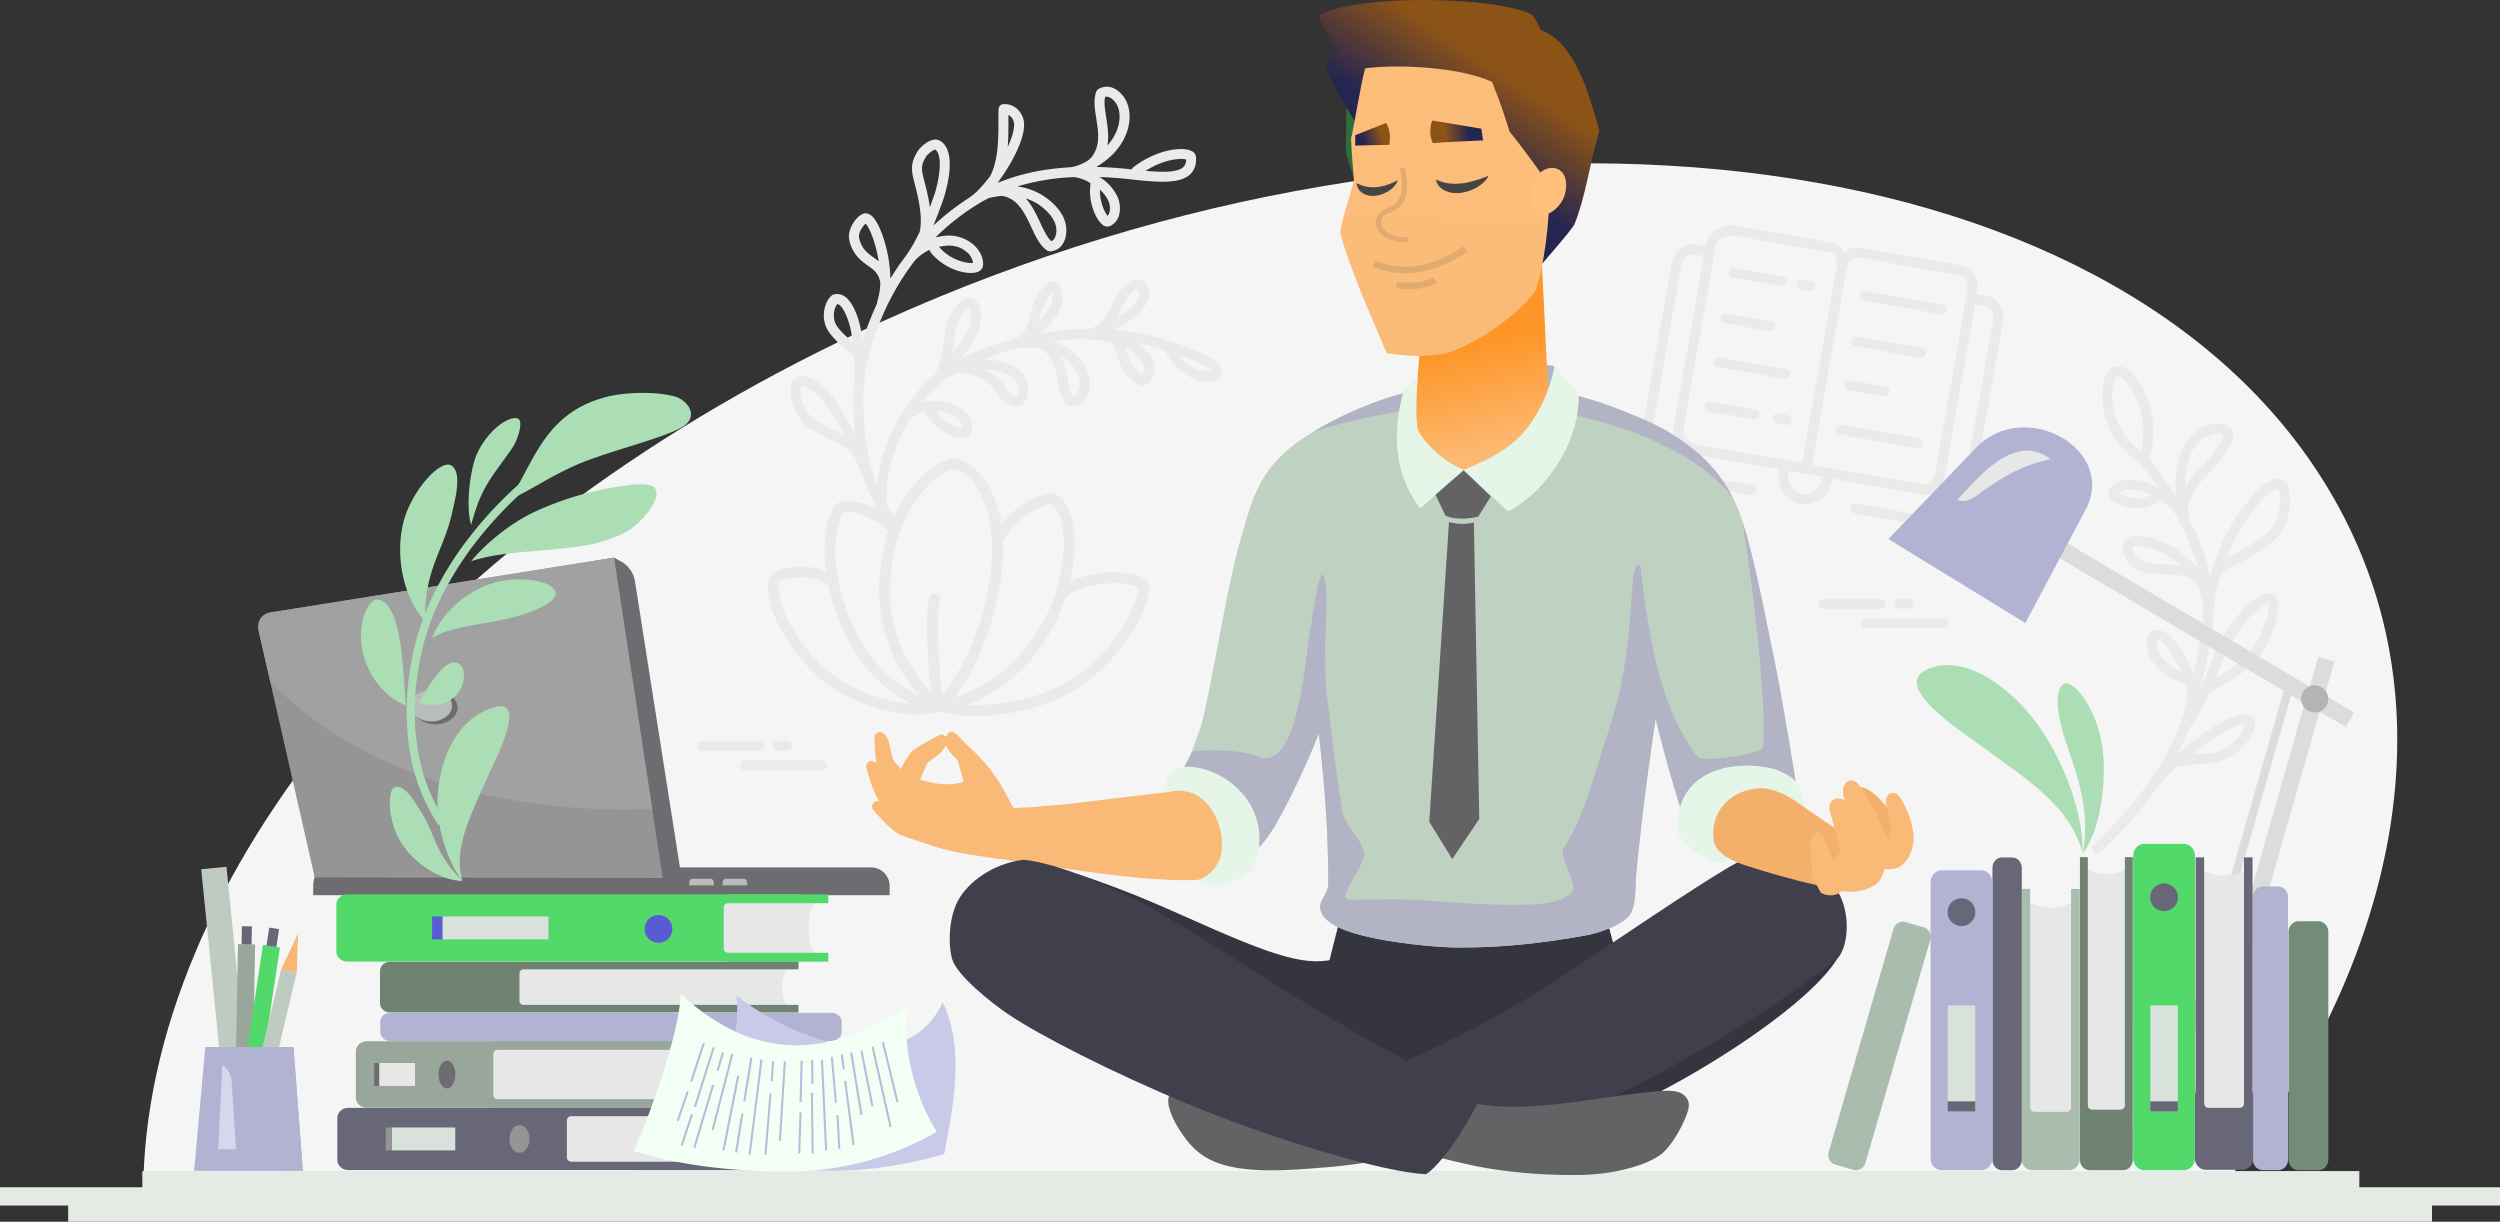 <svg xmlns="http://www.w3.org/2000/svg" xmlns:xlink="http://www.w3.org/1999/xlink" viewBox="0 0 1393.88 681.177"><rect x="0" y="0" width="1393.88" height="681.177" fill="#333333" stroke="none"/><defs><linearGradient id="b" x1="821.429" x2="839.943" y1="171.951" y2="249.275" gradientUnits="userSpaceOnUse"><stop class="stopColorf3994f svgShape" offset="0" stop-color="#fe9526"/><stop class="stopColorf3994f svgShape" offset=".24" stop-color="#fe9526"/><stop class="stopColorfcc772 svgShape" offset="1" stop-color="#fcb972"/></linearGradient><linearGradient id="a" x1="786.266" x2="840.603" y1="97.465" y2="15.3" gradientUnits="userSpaceOnUse"><stop class="stopColor512425 svgShape" offset="0" stop-color="#242551"/><stop class="stopColor512425 svgShape" offset=".22" stop-color="#242551"/><stop class="stopColor8c4d17 svgShape" offset=".77" stop-color="#8c5317"/><stop class="stopColor8c4d17 svgShape" offset="1" stop-color="#8c5317"/></linearGradient><linearGradient id="c" x1="799.149" x2="806.388" y1="250.132" y2="103.039" gradientUnits="userSpaceOnUse"><stop class="stopColorf8b576 svgShape" offset="0" stop-color="#f8b976"/><stop class="stopColorfcc97a svgShape" offset="1" stop-color="#fcbd7a"/></linearGradient><linearGradient id="d" x1="824.203" x2="800.065" y1="71.866" y2="73.691" xlink:href="#a"/><linearGradient id="e" x1="756.049" x2="774.776" y1="80.681" y2="74.293" xlink:href="#a"/></defs><g fill="#167ffc" class="color000000 svgShape" data-name="7"><path fill="#f5f5f5" fill-rule="evenodd" d="M1297.855 272.044c70.607 117.185 41.473 262.883-61.095 392.974H79.827c.526-174.848 157.885-370.621 411.61-485.58C817.09 31.89 1178.136 73.352 1297.855 272.045Z" class="colorf5f5f5 svgShape"/><path fill="#e9eae9" fill-rule="evenodd" d="M1169.293 475.754a2.784 2.784 0 0 1-1.905-4.813 248.666 248.666 0 0 0 21.228-22.49c14.488-17.498 24.208-34.752 28.886-51.284 1.412-4.996 2.586-9.793 1.83-14.67a5.142 5.142 0 0 0-2.545-1.651c-14.409-5.25-22.408-16.549-19.02-26.867a2.782 2.782 0 0 1 .952-1.339 6.71 6.71 0 0 1 5.809-1.21c7.098 1.703 13.576 13.836 16.031 18.975q.377.785.776 1.579c.562 1.135 1.16 2.337 1.713 3.645 3.014-12.973 5.393-25.987 5.45-33.962.054-7.9-1.778-13.643-5.421-18.52-4.897-2.511-10.646-2.74-16.221-2.961-7.522-.299-15.302-.609-20.459-6.75a2.868 2.868 0 0 1-.324-.483c-1.587-2.984-4.89-9.19.086-12.723 4.795-3.403 15.519.386 16.728.83a50.821 50.821 0 0 1 22.515 15.79 125.366 125.366 0 0 0-13.824-32.214 53.8 53.8 0 0 0-7.292-5.803 2.956 2.956 0 0 1-.282.294c-6.019 5.44-14.965 4.885-21.335 2.548-2.945-1.08-6.53-2.929-6.887-5.609a6.247 6.247 0 0 1 1.84-5.351c2.924-2.921 8.648-3.63 13.018-3.045a38.227 38.227 0 0 1 12.63 4.111q-4.33-6.18-9.451-12.623c-9.896-7.59-19.283-16.838-21.39-32.732-1.163-8.76.21-19.31 5.976-21.773 3.762-1.613 7.94.404 12.407 5.978 10.467 13.057 11.775 32.536 7.691 44.234a2.773 2.773 0 0 1-.395.744 243.536 243.536 0 0 1 15.41 21.515c-1.545-14.494 1.008-26.316 7.439-33.424 4.178-4.62 11.838-9.237 19.644-7.027a5.73 5.73 0 0 1 4.317 4.403c1.731 8.17-13.821 23.483-13.982 23.617-4.167 3.46-8.428 10.05-10.363 15.807-1.256 3.737-.273 7.41.608 10.037a118.198 118.198 0 0 1 10.93 30.61c.06-.205.124-.411.186-.618.02-.075.042-.15.067-.225 3.823-12.517 10.011-26.135 16.117-34.428 6.342-8.613 13.078-17.144 19.58-18.588a6.313 6.313 0 0 1 5.345 1c2.982 2.233 3.281 6.673 3.409 8.57.473 6.628-1.535 14.35-3.74 18.11a28.883 28.883 0 0 1-7.41 8.178 96.374 96.374 0 0 1-15.97 9.983c-5.712 3.028-10.243 5.429-12.082 9.071a74.28 74.28 0 0 0-3.579 20.96c-.387 11.293-4.244 28.717-7.383 41.258 1.727-3.8 3.19-7.46 4.636-11.071 2.757-6.89 5.362-13.4 9.522-20.451 6.142-10.404 17.001-21.762 23.837-21.969a4.88 4.88 0 0 1 4.453 2.163c4.248 6.291-3.692 26.576-10.38 33.906-8.897 9.754-17.622 14.405-26.516 18.659a120.738 120.738 0 0 1-11.828 20.97 2.773 2.773 0 0 1-.209.265 124.051 124.051 0 0 1-5.554 12.627c3.233-2.532 6.567-4.924 9.816-7.43 6.73-5.184 23.15-16.842 30.277-13.104a4.716 4.716 0 0 1 2.47 3.75c.551 4.54-3.966 11.544-8.654 15.694a29.758 29.758 0 0 1-15.111 7.105 53.74 53.74 0 0 1-6.196.443c-2.228.086-11.08.95-13.403 1.4a75.589 75.589 0 0 0-12.39 13.628q-3.951 5.485-8.518 10.999A253.812 253.812 0 0 1 1171.198 475a2.77 2.77 0 0 1-1.905.754Zm81.878-72.025c-3.722 0-13.916 5.505-23.345 12.768-1.816 1.4-3.664 2.762-5.5 4.137 1.613-.104 3.204-.166 4.672-.223a52.85 52.85 0 0 0 5.462-.366 24.04 24.04 0 0 0 12.372-5.788c4.417-3.91 6.698-8.761 6.828-10.49a2.947 2.947 0 0 0-.49-.038Zm13.459-67.242c-2.61.21-11.952 7.256-19.026 19.239-3.945 6.685-6.47 13.002-9.147 19.689l-.95 2.37a67.053 67.053 0 0 0 19.102-14.541c6.233-6.834 11.382-23.306 10.02-26.757Zm-61.86 20.306c-1.374 6.583 4.144 13.767 13.712 17.938-.045-.09-.088-.18-.134-.27-.276-.557-.55-1.107-.812-1.655-4.824-10.096-9.761-15.35-12.307-15.96a1.575 1.575 0 0 0-.46-.053Zm-11.927-46.727c3.591 4.054 9.459 4.288 16.234 4.556a82.933 82.933 0 0 1 9.248.722 47.503 47.503 0 0 0-15.358-9.057c-5.092-1.868-10.406-2.348-11.585-1.516-.923.654.675 3.806 1.461 5.295Zm76.328-36.466c-4.794 2.794-10.78 10.925-14.206 15.578-4.032 5.476-8.177 13.634-11.546 22.156 1.763-1.055 3.675-2.067 5.668-3.125a91.784 91.784 0 0 0 15.102-9.413 23.39 23.39 0 0 0 6.083-6.644c1.387-2.365 3.088-8.056 3.057-13.274-.008-1.546-.174-4.224-.827-5.406-.516-.935-1.38-1.01-3.33.128Zm-85.792 1.272a20.368 20.368 0 0 0 9.372 2.892 13.704 13.704 0 0 0 8.321-1.844 31.945 31.945 0 0 0-9.174-2.732c-3.745-.507-7.24.368-8.337 1.465a1.22 1.22 0 0 0-.182.219Zm53.75-33.1a17.415 17.415 0 0 0-10.044 5.664c-2.466 2.725-6.97 9.705-6.45 23.939a40.71 40.71 0 0 1 8.746-10.966c3.433-2.85 13.318-15.62 12.072-18.244a9.764 9.764 0 0 0-4.323-.392Zm-54.198-32.059a.871.871 0 0 0-.339.06c-1.836.784-3.778 7.376-2.643 15.92 1.591 12.012 8.143 19.84 15.67 26.174 2.68-9.148 2.22-26.061-7.152-37.754-2.792-3.485-4.653-4.4-5.536-4.4ZM544.341 399.14a79.403 79.403 0 0 1-19.877-2.306 3.05 3.05 0 0 1-1.767.266c-15.033 3.525-34.211-.136-53.01-10.186-23.18-12.392-44.415-44.97-41.312-63.379.278-1.654 1.506-3.983 5.78-5.68 6.134-2.44 17.622-3.134 26.366.731q-.259-1.862-.454-3.719c-1.42-13.538 1.173-28.009 6.031-33.66a3.031 3.031 0 0 1 1.274-.876c9.59-3.457 23.554 3.609 30.41 9.818 8.944-21.352 23.785-32.875 33.038-34.445a2.99 2.99 0 0 1 .734-.033c5.718.429 11.713 4.176 16.446 10.279 3.613 4.659 8.332 13.022 10.316 26.419 12.271-14.692 23.879-17.049 27.42-17.421a3.1 3.1 0 0 1 1.373.173c9.65 3.585 13.866 18.163 11.284 38.998a101.506 101.506 0 0 1-1.804 10.227c9.538-4.732 22.012-5.958 31.188-4.847 4.484.542 10.318 1.885 12.647 5.207a3.032 3.032 0 0 1 .54 1.984c-1.652 20.633-23.624 49.164-47.02 61.057-14.447 7.343-32.99 11.394-49.602 11.394Zm-5.288-6.241c16.85.953 37.152-2.944 52.141-10.564 21.234-10.794 41.183-35.99 43.57-54.695-1.071-.65-3.422-1.596-7.715-2.115-10.442-1.259-24.992.93-32.872 7.537-9.097 27.97-29.806 50.527-55.124 59.837Zm-104.717-68.207c-2.322 14.718 15.706 44.836 38.213 56.87 12.13 6.485 24.661 10.16 35.709 10.679-24.308-10.877-40.558-38.137-46.38-65.88a3.069 3.069 0 0 1-.51-.313c-5.474-4.138-14.844-4.754-21.237-3.579-3.608.667-5.405 1.744-5.795 2.223Zm124.823-23.436A124.108 124.108 0 0 1 557.1 328.6c-4.104 23.006-13.056 44.414-24.991 60.166 30.654-8.988 55.856-39.869 60.26-75.393 2.078-16.762-.565-29.273-6.745-32.292-6.806 1.037-17.097 6.814-26.465 20.175Zm-37.97 29.72a3.035 3.035 0 0 1 2.926 3.852c-2.299 8.226-.584 38.399 1.142 52.824 12.228-15.069 21.762-37.104 25.866-60.118 6.238-34.968-3.46-52.115-7.919-57.864-3.571-4.604-7.826-7.467-11.736-7.911-11.066 2.286-36.147 25.39-35.149 71.134.449 20.576 11.098 41.252 22.594 52.64-1.673-15.562-3.213-43.144-.644-52.34a3.037 3.037 0 0 1 2.92-2.218Zm-50.98-45.171c-3.046 4.405-5.405 16.028-4.104 28.429 3.158 30.102 19.704 62.34 46.146 73.126-11.617-12.762-21.544-33.356-22-54.335a107.834 107.834 0 0 1 5.18-36.61c-4.561-5.545-17.84-12.455-25.222-10.61Zm83.902 42.262ZM1086.813 295.472a9.037 9.037 0 0 1-1.596-.14l-51.118-9.013a2.784 2.784 0 1 1 .966-5.483l51.118 9.014c2.884.515 5.901-2.49 6.616-6.538l18.39-104.297a9.166 9.166 0 0 0-.804-5.825 4.641 4.641 0 0 0-3.177-2.577l-4.235-.748a2.764 2.764 0 0 1-1.608-.905l-16.897 95.815c-1.242 7.032-7.022 11.915-12.873 10.88l-49.723-8.767a2.633 2.633 0 0 1-.035.286c-1.603 9.08-9.656 15.281-17.945 13.82-8.296-1.464-13.741-10.045-12.14-19.127a2.387 2.387 0 0 1 .065-.279l-47.292-8.338a14.756 14.756 0 0 1-8.2-5.123c-2.641-3.12-3.77-6.683-3.18-10.033l16.894-95.818a2.726 2.726 0 0 1-1.823.302l-4.237-.748a4.63 4.63 0 0 0-3.867 1.337 9.16 9.16 0 0 0-2.748 5.197l-18.39 104.297c-.713 4.05 1.109 7.9 3.98 8.406l54.053 9.532a2.784 2.784 0 0 1-.966 5.483l-54.053-9.531c-5.944-1.048-9.756-7.713-8.497-14.857L931.88 147.4a14.624 14.624 0 0 1 4.52-8.385 10.214 10.214 0 0 1 8.544-2.667l4.237.748a2.767 2.767 0 0 1 1.61.907l.343-1.94c.59-3.35 2.87-6.313 6.42-8.343a14.76 14.76 0 0 1 9.458-2.011l54.152 9.55a10.062 10.062 0 0 1 7.127 5.583c.069-.063.138-.127.207-.188a10.1 10.1 0 0 1 8.428-2.617l57.154 10.08c5.857 1.031 9.618 7.593 8.38 14.626l-.341 1.94a2.77 2.77 0 0 1 1.82-.3l4.234.747a10.207 10.207 0 0 1 7.116 5.428 14.619 14.619 0 0 1 1.382 9.424l-18.39 104.298c-1.148 6.502-6.108 11.193-11.47 11.193ZM997.27 262.55a2.7 2.7 0 0 1-.036.285c-1.068 6.06 2.35 11.745 7.623 12.676 5.278.923 10.427-3.245 11.495-9.305a2.518 2.518 0 0 1 .065-.28l-19.147-3.376Zm12.984-3.363 62.306 10.986c2.823.504 5.727-2.427 6.423-6.365l17.994-102.031c.691-3.942-1.076-7.687-3.863-8.178l-57.155-10.08a4.486 4.486 0 0 0-3.751 1.286 8.95 8.95 0 0 0-2.673 5.08l-.002.012-19.279 109.29Zm-45.05-128.064a10.503 10.503 0 0 0-4.888 1.43 6.98 6.98 0 0 0-3.699 4.475l-17.99 102.031a6.974 6.974 0 0 0 1.946 5.47 9.527 9.527 0 0 0 4.916 3.237l59.282 10.453 19.248-109.109.006.002c.006-.064.017-.129.027-.193.695-3.943-1.07-7.688-3.854-8.179l-54.152-9.549a4.86 4.86 0 0 0-.842-.068Zm103.985 118.756a2.784 2.784 0 0 0 .479-5.526l-42.879-7.559a2.784 2.784 0 1 0-.966 5.483l42.878 7.56a2.765 2.765 0 0 0 .488.042Zm-72.92-12.856a2.784 2.784 0 0 0 .478-5.526l-5.1-.9a2.784 2.784 0 1 0-.966 5.484l5.1.899a2.787 2.787 0 0 0 .487.043Zm-18.025-3.179a2.784 2.784 0 0 0 .48-5.526l-24.85-4.382a2.784 2.784 0 0 0-.967 5.483l24.85 4.382a2.77 2.77 0 0 0 .487.043Zm72.491-12.776a2.784 2.784 0 0 0 .48-5.526l-19.526-3.443a2.784 2.784 0 0 0-.966 5.483l19.526 3.443a2.756 2.756 0 0 0 .486.043Zm-55.573-9.8a2.784 2.784 0 0 0 .48-5.526l-36.869-6.5a2.784 2.784 0 0 0-.966 5.483l36.868 6.5a2.789 2.789 0 0 0 .487.044Zm75.869-11.79a2.784 2.784 0 0 0 .48-5.525l-35.966-6.342a2.784 2.784 0 0 0-.966 5.483l35.964 6.342a2.767 2.767 0 0 0 .488.042Zm-84.03-14.817a2.784 2.784 0 0 0 .478-5.526l-24.85-4.382a2.784 2.784 0 0 0-.966 5.483l24.85 4.382a2.715 2.715 0 0 0 .487.043Zm95.429-9.39a2.784 2.784 0 0 0 .479-5.527l-42.88-7.56a2.784 2.784 0 0 0-.966 5.482l42.88 7.561a2.77 2.77 0 0 0 .487.044Zm-72.92-12.86a2.784 2.784 0 0 0 .479-5.525l-4.933-.87a2.784 2.784 0 1 0-.967 5.483l4.934.87a2.71 2.71 0 0 0 .487.043Zm-16.226-2.861a2.784 2.784 0 0 0 .48-5.526l-26.65-4.698a2.784 2.784 0 1 0-.965 5.483l26.647 4.698a2.798 2.798 0 0 0 .488.043ZM458.432 429.482h-43.045a2.783 2.783 0 1 1 0-5.566h43.045a2.783 2.783 0 1 1 0 5.566Zm-19.577-10.831h-5.278a2.784 2.784 0 0 1 0-5.567h5.278a2.784 2.784 0 1 1 0 5.567Zm-15.724 0h-31.514a2.784 2.784 0 1 1 0-5.567h31.514a2.784 2.784 0 1 1 0 5.567Z" class="colore9eae9 svgShape"/><path fill="#e9eae9" fill-rule="evenodd" d="M497.937 294.303a2.773 2.773 0 0 1-1.938-.785c-4.718-4.573-9.12-12.785-12.327-21.114-.866-2.247-1.766-4.353-2.62-6.63a204.406 204.406 0 0 0-4.088-10.019 17.371 17.371 0 0 0-4.277-5.061c-2.662-2.228-5.93-3.828-9.994-5.819-3.155-1.545-6.73-3.296-10.76-5.71-6.054-3.627-9.553-11.072-10.71-16.347-.986-4.49-.587-8.34 1.12-10.841a2.847 2.847 0 0 1 .45-.51 7.09 7.09 0 0 1 5.494-1.658c4.62.423 10.458 4.498 15.24 10.636 4.465 5.732 9.13 13.68 13.316 21.994a151.507 151.507 0 0 1-.523-29.628 123.714 123.714 0 0 0-.173-15.048 3.063 3.063 0 0 1-.324-.154c-4.743-2.643-11.797-9.28-14.244-13.4-4.091-6.89-2.142-15.786 2.168-19.46a2.782 2.782 0 0 1 1.122-.58 7.383 7.383 0 0 1 5.837.96c5.68 3.534 8.392 14.45 9.089 17.71.424 1.994.826 4.394 1.168 7.073a166.248 166.248 0 0 1 8.066-20.723 2.766 2.766 0 0 1 .127-1.204 36.358 36.358 0 0 0 1.667-10.67 2.78 2.78 0 0 1-.187-.57c-.963-4.5-3.296-6.16-6.524-8.461a42.31 42.31 0 0 1-4.37-3.432c-1.333-1.236-5.727-5.769-6.375-12.246-.517-5.146 3.934-11.895 7.76-13.373.989-.386 2.986-.708 5.215 1.423 4.55 4.347 9.92 20.05 10.067 34.737q3.51-5.808 7.5-11.176a76.07 76.07 0 0 0 4.234-6.26 90.775 90.775 0 0 0 4.64-8.743c1.27-5.321.576-13.606-2.018-23.703l-.367-1.425c-2.248-8.701-3.178-12.303.987-19.36 1.514-2.566 5.314-5.866 8.56-6.69a5.367 5.367 0 0 1 4.2.467c11.183 6.717 1.517 33.507 1.419 33.778l-.448 1.22c-1.224 3.353-2.804 7.677-4.724 12.27a140.428 140.428 0 0 1 18.806-14.75 32.36 32.36 0 0 0 6.081-4.886 73.42 73.42 0 0 0 6.887-8.089c4.509-8.944 4.506-21.052 4.506-30.071 0-2.798-.001-5.215.123-7.292a2.785 2.785 0 0 1 2.553-2.609 10.5 10.5 0 0 1 7.959 2.824 11.952 11.952 0 0 1 3.67 9.04c-.094 8.007-6.472 20.674-13.973 30.88q-.29.56-.6 1.108c11.914-4.916 25.12-7.772 40.001-8.637a21.791 21.791 0 0 0 7.806-2.457 11.843 11.843 0 0 0 6.164-6.005c2.916-5.694 1.875-12.297.862-18.723-.86-5.458-1.672-10.614-.008-15.01a2.778 2.778 0 0 1 1.172-1.4c3.9-2.343 8.302-1.63 12.07 1.96 3.781 3.598 5.563 8.504 5.292 14.58-.196 4.316-2.212 17.293-18.555 26.835q9.473.238 19.815 1.391a2.77 2.77 0 0 1 .91-1.228c12.677-9.74 26.818-11.585 32.155-9.168a4.153 4.153 0 0 1 2.752 3.529c.27 4.05-.817 7.272-3.229 9.576-5.685 5.432-17.753 4.559-32.938 2.855q-9.177-1.03-17.617-1.33a26.28 26.28 0 0 1 9.505 10.03 15.311 15.311 0 0 1 1.228 11.724 9.33 9.33 0 0 1-4.777 5.534 3.96 3.96 0 0 1-4.248-.671c-3.879-2.922-8.303-13.095-6.695-23.028-2.743-2.23-7.828-3.494-9.291-3.537a125.481 125.481 0 0 0-31.516 5.198 35.299 35.299 0 0 1 22.756 12.628c3.779 4.765 5.208 9.785 4.248 14.92-.953 5.112-4.1 8.267-8.637 8.655a2.823 2.823 0 0 1-1.77-.45c-3.993-2.636-6.366-7.708-8.878-13.078-3.632-7.764-7.39-15.793-16.054-17.369-.05-.008-.097-.019-.145-.03a46.725 46.725 0 0 0-7.587 1.244 96.612 96.612 0 0 0-8.941 5.211 134.214 134.214 0 0 0-20.635 16.641c1.486-.338 2.917-.556 4.29-.734a21.026 21.026 0 0 1 17.337 5.274c3.357 3.202 5.18 7.349 4.878 11.093-.068.852-.55 2.928-3.517 3.813-5.443 1.62-16.914-1.317-24.449-9.576a9.9 9.9 0 0 1-1.975-2.874 27.53 27.53 0 0 0-7.94 5.793c-11.346 14.557-19.863 31.743-25.453 51.423a90.464 90.464 0 0 0-2.903 16.43c-.098 1.901-.295 3.776-.377 5.678a156.082 156.082 0 0 0 2.598 34.824c.377 2.03.734 3.677 1.209 5.654a91.146 91.146 0 0 0 3.647 11.469c2.258-25.024 16.193-48.244 31.755-61.212 2.065-2.844 3.004-6.617 3.8-9.692a86.27 86.27 0 0 0 1.804-10.17c.642-4.738 1.248-9.213 3.122-13.08 1.713-3.534 5.833-9.667 10.412-10.23a4.994 4.994 0 0 1 4.585 1.826c3.364 4.024 3.186 14.016-.351 19.797a178.496 178.496 0 0 1-8.066 12.042 160.37 160.37 0 0 1 27.83-10.488c5.168-1.735 6.493-2.3 8.485-7.175a52.048 52.048 0 0 0 1.855-5.885c1.123-4.106 2.396-8.759 5.593-13.642 1.106-1.74 4.523-7.114 8.73-5.516 4.08 1.555 4.132 8.283 3.59 11.624-.705 4.356-5.043 11.15-11.495 16.898a168.972 168.972 0 0 1 21.741-2.179c5.593-.203 8.526-.184 12.76-5.408a54.783 54.783 0 0 0 5.259-8.648 73.925 73.925 0 0 1 4.206-7.272c2.69-3.901 5.563-6.037 8.538-6.347a6.048 6.048 0 0 1 4.765 1.463c1.871 1.776 5.527 6.818-.899 15.281-3.363 4.429-9.611 8.378-16.14 11.394a138.822 138.822 0 0 1 31.112 6.168l.885.284c18.95 6.09 27.412 10.874 28.292 15.997.214 1.241.157 3.64-2.62 5.756a2.772 2.772 0 0 1-1.303.543c-9.15 1.275-21.906-4.348-27.565-17.264a2.68 2.68 0 0 1-.092-.241 128.644 128.644 0 0 0-15.427-3.854c5.818 3.703 8.065 7.747 8.92 10.542a11.486 11.486 0 0 1-2.921 11.89 4.084 4.084 0 0 1-3.625 1.04c-3.674-.552-8.602-5.09-11.463-10.553a32.586 32.586 0 0 1-2.102-5.954 41.139 41.139 0 0 0-2.384-6.812A72.657 72.657 0 0 0 614.39 190a51.886 51.886 0 0 0-12.172-.938c-5.107.178-10.234.612-15.344 1.291 13.145 4.095 17.891 12.889 19.237 16.164 2.133 5.187 2.116 10.005-.05 14.322-2.176 4.338-5.831 6.352-10.003 5.525a2.786 2.786 0 0 1-1.577-.922c-2.82-3.301-3.718-7.997-4.669-12.968-1.36-7.125-2.769-14.493-9.933-18.042-1.304-.652-4.533-.764-7.105-.654a44.55 44.55 0 0 0-7.994 1.108 157.573 157.573 0 0 0-16.284 5.523 50.986 50.986 0 0 1 7.645.784c4.908.86 11.482 2.965 14.927 8.113a13.902 13.902 0 0 1 1.768 11.135c-1.059 4.78-3.913 5.932-5.52 6.194-4.138.665-8.71-3.01-11.103-6.992-4.172-6.949-10.791-10.58-21.437-11.743a36.701 36.701 0 0 0-6.776 2.896 67.793 67.793 0 0 0-9.047 7.869q-2.518 2.61-4.916 5.593a25.917 25.917 0 0 1 7.445-.8c7.683.185 14.787 3.204 18.1 7.69a11.214 11.214 0 0 1 1.755 10.031c-.203.761-1.017 2.659-3.97 2.987-5.561.612-16.449-4.578-21.6-14.437a2.968 2.968 0 0 1-.075-.154 19.328 19.328 0 0 0-8.867 5.076c-7.554 12.643-12.713 27.957-12.61 43.415a14.135 14.135 0 0 0 .467 4.505 33.827 33.827 0 0 0 5.193 6.95 2.783 2.783 0 0 1-1.937 4.782Zm-51.191-78.838c-.504 1.062-.75 3.13-.085 6.16 1.173 5.35 4.517 10.598 8.132 12.763 3.83 2.294 7.292 3.99 10.349 5.486 2.003.982 3.872 1.897 5.612 2.86a127.202 127.202 0 0 0-11.618-18.868c-4.308-5.53-8.907-8.289-11.357-8.513a2.089 2.089 0 0 0-1.033.112Zm75.07 13.575c4.44 6.71 11.71 9.512 14.37 9.627a5.524 5.524 0 0 0-1.083-4.21c-2.234-3.025-7.533-5.174-13.288-5.417Zm27.373-23.035a27.022 27.022 0 0 1 11.797 10.772c1.725 2.87 4.386 4.503 5.434 4.362.34-.055.743-.837.98-1.902a8.447 8.447 0 0 0-.96-6.834c-1.835-2.742-5.833-4.775-11.26-5.727a46.503 46.503 0 0 0-5.99-.671Zm42.18-7.685c2.211 4.211 3.115 8.938 3.912 13.109.712 3.728 1.39 7.273 2.818 9.552.836-.068 1.95-.576 2.984-2.638 1.432-2.852 1.391-6.029-.122-9.71a21.831 21.831 0 0 0-9.591-10.313Zm36.125-4.222c.288.921.546 1.823.794 2.688a29.182 29.182 0 0 0 1.681 4.903c2.273 4.341 5.423 6.82 6.85 7.466a6.028 6.028 0 0 0 .901-5.632c-.487-1.597-2.47-5.768-10.226-9.425Zm29.895 3.722c4.818 6.604 12.338 9.912 18.228 9.466a.393.393 0 0 0 .045-.071c-.084-.241-1.178-3.357-18.273-9.395Zm-117.082-26.038c-1.157.422-3.923 3.097-5.852 7.076-1.486 3.067-2.01 6.928-2.615 11.398-.324 2.383-.665 4.899-1.182 7.509a172.531 172.531 0 0 0 8.684-12.849c2.572-4.203 2.213-11.197.965-13.134Zm-73.464-2.27c-1.907 2.292-2.992 7.621-.477 11.856 1.483 2.496 5.534 6.548 9.083 9.286-.322-2.52-.7-4.777-1.1-6.651-1.19-5.582-3.759-12.389-6.583-14.146a2.145 2.145 0 0 0-.923-.344Zm119.66-6.503a16.144 16.144 0 0 0-2.037 2.684c-2.737 4.18-3.837 8.203-4.9 12.093-.156.565-.312 1.134-.473 1.703 4.318-4.374 7.09-8.955 7.52-11.598a12.965 12.965 0 0 0-.11-4.882Zm47.38-1.705c-.557 0-2.291.508-4.72 4.03a68.984 68.984 0 0 0-3.87 6.716c-.841 1.59-1.693 3.197-2.6 4.747 4.175-2.28 7.805-4.893 9.857-7.594 2.722-3.586 3.228-6.236 1.499-7.875a.42.42 0 0 0-.166-.024Zm-110.341-23.71q.359.435.738.852c6.323 6.95 15.418 8.597 18.279 8.108a9.786 9.786 0 0 0-3.155-5.669c-1.874-1.786-6.02-4.652-12.783-3.78a44.514 44.514 0 0 0-3.08.49Zm-40.935-12.859c-1.601 1.207-3.93 5.045-3.701 7.316a14.701 14.701 0 0 0 4.621 8.718 37.157 37.157 0 0 0 3.816 2.98c.869.62 1.745 1.244 2.595 1.928-1.635-10.09-5.13-18.967-7.331-20.942Zm89.293-14.118c3.63 4.035 6.018 9.142 8.124 13.643 1.947 4.161 3.797 8.116 6.094 10.163.947-.31 2.162-1.2 2.676-3.952.66-3.53-.368-6.944-3.139-10.44a28.782 28.782 0 0 0-13.755-9.414Zm41.407-4.804c-.239 6.65 2.542 12.55 4.22 14.502a4.425 4.425 0 0 0 .997-1.676 9.909 9.909 0 0 0-.929-7.398 18.576 18.576 0 0 0-4.288-5.428Zm-91.848-22.42c-1.18.128-4.23 2.385-5.278 4.161-2.993 5.071-2.544 6.806-.392 15.14l.37 1.433a99.107 99.107 0 0 1 2.283 11.389c.527-1.412 1.01-2.731 1.445-3.925l.449-1.227c3.352-9.143 5.626-23.85 1.123-26.97ZM638.72 95.257c9.697.866 17.893.898 21.043-2.113a5.39 5.39 0 0 0 1.548-4.204c-2.819-.85-12.304-.29-22.59 6.317Zm-76.467-31.154c-.015 1.188-.015 2.48-.015 3.87 0 4.22.002 9.074-.433 14.047 2.197-4.728 3.567-9.056 3.604-12.15a6.463 6.463 0 0 0-1.901-4.901 5.152 5.152 0 0 0-1.255-.866Zm53.884-10.053c-.697 2.958-.066 6.968.6 11.186.766 4.867 1.642 10.42.677 15.87 5.747-6.332 6.67-12.566 6.785-15.12.2-4.456-.969-7.826-3.569-10.3-2.034-1.937-3.545-1.943-4.493-1.636ZM1083.72 350.25h-43.048a2.783 2.783 0 1 1 0-5.565h43.047a2.783 2.783 0 1 1 0 5.566Zm-19.579-10.831h-5.278a2.783 2.783 0 0 1 0-5.567h5.278a2.783 2.783 0 1 1 0 5.567Zm-15.723 0h-31.515a2.783 2.783 0 0 1 0-5.567h31.515a2.783 2.783 0 0 1 0 5.567Z" class="colore9eae9 svgShape"/><path fill="#dcdcdc" fill-rule="evenodd" d="M1259.164 639.426h-93.428v-3.568c0-3.786 2.527-6.882 5.611-6.882h82.205c3.083 0 5.612 3.1 5.612 6.882Z" class="colordcdcdc svgShape"/><path fill="#dcdcdc" fill-rule="evenodd" d="m1201.961 634.944 71.913-251.71 4.454 1.268-71.913 251.71-4.454-1.268z" class="colordcdcdc svgShape"/><path fill="#dcdcdc" fill-rule="evenodd" d="m1215.849 634.048 69.12-242.017-174.148-102.991 4.752-8.042 172.152 101.81 4.966-16.665 8.955 2.668-5.617 18.856 16.571 9.497-4.643 8.114-14.65-8.396-68.466 239.725-8.992-2.559z" class="colordcdcdc svgShape"/><path fill="#b2b2d2" fill-rule="evenodd" d="m1129.221 347.37 33.59-63.106c17.93-33.686-33.93-62.878-61.07-34.606l-48.858 50.892Z" class="colorb2b9d2 svgShape"/><path fill="#b3b5b3" fill-rule="evenodd" d="M1289.782 397.19a7.553 7.553 0 1 1 8.298-6.73 7.565 7.565 0 0 1-8.298 6.73Z" class="colorb3b4b5 svgShape"/><path fill="#e6e7e6" fill-rule="evenodd" d="M1143.257 255.918c-15.152-11.252-30.147-.341-43.067 13.265-2.92 3.075-6.327 6.603-8.906 9.636 2.92.92 5.821 1.161 11.033-2.667 12.415-9.121 23.759-16.375 40.94-20.234Z" class="colore6e7e7 svgShape"/><path fill="#6c6c71" fill-rule="evenodd" d="M174.643 499.102h321.368v-5.287a10.376 10.376 0 0 0-10.685-10.194h-303.59c-3.897 0-7.093 4.592-7.093 10.194Z" class="color6c7071 svgShape"/><path fill="#6c6c71" fill-rule="evenodd" d="m149.001 346.648 193.28-35.752 4.196 2.254a15.36 15.36 0 0 1 7.569 11.049l26.928 171.362-197.988-.617-7.294-5.133Z" class="color6c7071 svgShape"/><path fill="#959595" fill-rule="evenodd" d="m150.98 341.433 191.334-30.515 27.17 178.613-193.981-.308-31.19-137.05c-1.231-5.41 1.21-9.776 6.668-10.74Z" class="color959595 svgShape"/><path fill="#a1a1a1" fill-rule="evenodd" d="m150.98 341.433 191.334-30.514 21.334 140.168c-82.737 3.11-163.05-19.29-213.032-71.217l-6.303-27.698c-1.231-5.41 1.21-9.775 6.668-10.739Z" class="colora1a1a1 svgShape"/><path fill="#babcba" fill-rule="evenodd" d="M384.265 493.601h13.731v-1.25c0-1.326-.77-2.411-1.71-2.411h-10.312c-.939 0-1.71 1.086-1.71 2.41v1.251Zm18.585 0h13.732v-1.25c0-1.326-.77-2.411-1.71-2.411H404.56c-.94 0-1.71 1.086-1.71 2.41Z" class="colorbabcbc svgShape"/><path fill="#6c6c71" fill-rule="evenodd" d="M242.854 403.868c6.747 0 12.25-4.177 12.25-9.297s-5.503-9.297-12.25-9.297c-6.746 0-12.249 4.176-12.249 9.297s5.503 9.297 12.25 9.297Z" class="color6c7071 svgShape"/><path fill="#babcba" fill-rule="evenodd" d="M240.499 402.233c6.357 0 11.542-3.935 11.542-8.76s-5.185-8.76-11.542-8.76c-6.358 0-11.543 3.935-11.543 8.76s5.185 8.76 11.543 8.76Z" class="colorbabcbc svgShape"/><path fill="#e4ebe5" fill-rule="evenodd" d="M1393.88 672.136h-37.915v9.041H38.017v-9.041H0v-10.171h79.347v-9.041h1236.116v9.041h78.417v10.171z" class="colore4e6eb svgShape"/><path fill="#e6e7e6" fill-rule="evenodd" d="M1186.937 629.09V483.525a22.3 22.3 0 0 1-25.059.006v145.802l2.285 2.485h19.855Z" class="colore6e7e7 svgShape"/><path fill="#708373" fill-rule="evenodd" d="M1189.114 646.719a5.878 5.878 0 0 1-1.702 4.174 5.206 5.206 0 0 1-3.67 1.551h-18.664a5.206 5.206 0 0 1-3.67-1.55 5.867 5.867 0 0 1-1.703-4.175c0-79.09-.038-89.743-.038-168.836h4.424v138.506a2.282 2.282 0 0 0 .678 1.62 2.34 2.34 0 0 0 1.656.675h15.973a2.351 2.351 0 0 0 1.653-.674 2.283 2.283 0 0 0 .678-1.621V477.883h4.421c0 79.093-.036 89.745-.036 168.836Z" class="color768370 svgShape"/><path fill="#e6e7e6" fill-rule="evenodd" d="M1157.177 625.656V501.864a24.641 24.641 0 0 1-27.697.01v124.05l2.525 2.748h21.946Z" class="colore6e7e7 svgShape"/><path fill="#aabcad" fill-rule="evenodd" d="M1159.586 646.114a6.487 6.487 0 0 1-1.887 4.615 5.74 5.74 0 0 1-4.056 1.715h-20.628a5.75 5.75 0 0 1-4.056-1.715 6.482 6.482 0 0 1-1.88-4.615c0-87.417-.042-63.063-.042-150.484h4.888v121.765a2.527 2.527 0 0 0 .751 1.791 2.584 2.584 0 0 0 1.827.746h17.656a2.587 2.587 0 0 0 1.827-.746 2.518 2.518 0 0 0 .75-1.79V495.63h4.888c0 87.42-.038 63.067-.038 150.484Z" class="colorbcb5aa svgShape"/><path fill="#53d86a" fill-rule="evenodd" d="M1223.809 645.737a6.883 6.883 0 0 1-1.999 4.89 6.096 6.096 0 0 1-4.296 1.818h-21.87a6.103 6.103 0 0 1-4.297-1.818 6.889 6.889 0 0 1-1.997-4.89V477.218a6.875 6.875 0 0 1 1.997-4.89 6.09 6.09 0 0 1 4.298-1.82h21.87a6.084 6.084 0 0 1 4.295 1.82 6.87 6.87 0 0 1 1.999 4.89Z" class="colora2c984 svgShape"/><path fill="#738b77" fill-rule="evenodd" d="M1275.964 646.495a6.112 6.112 0 0 0 1.768 4.335 5.402 5.402 0 0 0 3.815 1.614h11.03a5.408 5.408 0 0 0 3.815-1.614 6.113 6.113 0 0 0 1.768-4.335V519.613a6.11 6.11 0 0 0-1.768-4.334 5.407 5.407 0 0 0-3.815-1.614h-11.03a5.402 5.402 0 0 0-3.815 1.614 6.109 6.109 0 0 0-1.768 4.334Z" class="color7f8b73 svgShape"/><path fill="#b2b2d2" fill-rule="evenodd" d="M1256.093 646.496a6.107 6.107 0 0 0 1.771 4.337 5.411 5.411 0 0 0 3.812 1.61h8.457a5.413 5.413 0 0 0 3.815-1.61 6.117 6.117 0 0 0 1.768-4.337V500.194a6.106 6.106 0 0 0-1.768-4.334 5.403 5.403 0 0 0-3.815-1.614h-8.457a5.4 5.4 0 0 0-3.812 1.614 6.096 6.096 0 0 0-1.771 4.334Z" class="colorb2b9d2 svgShape"/><path fill="#676778" fill-rule="evenodd" d="M1127.241 646.72a5.876 5.876 0 0 1-1.705 4.174 5.207 5.207 0 0 1-3.668 1.55h-5.595a5.209 5.209 0 0 1-3.671-1.55 5.886 5.886 0 0 1-1.702-4.174V483.81a5.883 5.883 0 0 1 1.702-4.173 5.205 5.205 0 0 1 3.671-1.552h5.595a5.203 5.203 0 0 1 3.668 1.552 5.873 5.873 0 0 1 1.705 4.173Z" class="color677278 svgShape"/><path fill="#aabcad" fill-rule="evenodd" d="M1040.119 648.245a5.883 5.883 0 0 1-2.799 3.533 5.199 5.199 0 0 1-3.958.467l-10.194-2.96a5.204 5.204 0 0 1-3.092-2.515 5.882 5.882 0 0 1-.47-4.482L1055.67 518.1a5.88 5.88 0 0 1 2.797-3.53 5.205 5.205 0 0 1 3.959-.468l10.194 2.96a5.2 5.2 0 0 1 3.092 2.515 5.88 5.88 0 0 1 .471 4.48l-36.065 124.188Z" class="colorbcb5aa svgShape"/><path fill="#676778" d="M1229.985 607.796h20.098a3.44 3.44 0 0 1 3.44 3.44v34.827a3.437 3.437 0 0 1-3.437 3.437h-20.099a3.44 3.44 0 0 1-3.44-3.44v-34.827a3.437 3.437 0 0 1 3.438-3.437Z" class="color677278 svgShape"/><path fill="#676778" d="M1250.085 652.225h-20.1a6.17 6.17 0 0 1-6.161-6.165v-34.825a6.17 6.17 0 0 1 6.16-6.164h20.101a6.17 6.17 0 0 1 6.161 6.164v34.825a6.17 6.17 0 0 1-6.16 6.165Zm-20.1-41.705a.724.724 0 0 0-.714.715v34.825a.725.725 0 0 0 .714.716h20.1a.725.725 0 0 0 .714-.716v-34.825a.724.724 0 0 0-.714-.716Z" class="color677278 svgShape"/><path fill="#e6e7e6" fill-rule="evenodd" d="M1253.521 617.11V484.06a24.001 24.001 0 0 1-26.977.01V617.37l2.46 2.676h21.375Z" class="colore6e7e7 svgShape"/><path fill="#676778" fill-rule="evenodd" d="M1228.927 477.99v137.25a2.453 2.453 0 0 0 .73 1.743 2.52 2.52 0 0 0 1.78.728h17.197a2.52 2.52 0 0 0 1.78-.728 2.453 2.453 0 0 0 .73-1.744V477.99h4.76v137.25a7.186 7.186 0 0 1-2.143 5.109 7.272 7.272 0 0 1-5.127 2.123h-17.196a7.271 7.271 0 0 1-5.128-2.123 7.183 7.183 0 0 1-2.144-5.11V477.99ZM1214.313 500.293a7.734 7.734 0 1 1-7.733-7.734 7.733 7.733 0 0 1 7.733 7.734Z" class="color677278 svgShape"/><path fill="#d8e2da" d="M1198.887 560.563h15.384v59.124h-15.384z" class="colord8dbe2 svgShape"/><path fill="#676778" d="M1198.887 614.066h15.384v5.621h-15.384z" class="color677278 svgShape"/><path fill="#b2b2d2" fill-rule="evenodd" d="M1110.85 645.737a6.883 6.883 0 0 1-1.999 4.89 6.096 6.096 0 0 1-4.296 1.818h-21.87a6.103 6.103 0 0 1-4.297-1.818 6.888 6.888 0 0 1-1.997-4.89V491.94a6.875 6.875 0 0 1 1.997-4.89 6.09 6.09 0 0 1 4.298-1.821h21.87a6.084 6.084 0 0 1 4.295 1.82 6.87 6.87 0 0 1 1.999 4.89Z" class="colorb2b9d2 svgShape"/><path fill="#676778" fill-rule="evenodd" d="M1101.354 508.59a7.734 7.734 0 1 1-7.734-7.733 7.733 7.733 0 0 1 7.734 7.733Z" class="color677278 svgShape"/><path fill="#d8e2da" d="M1085.928 560.563h15.384v59.124h-15.384z" class="colord8dbe2 svgShape"/><path fill="#676778" d="M1085.928 614.066h15.384v5.621h-15.384z" class="color677278 svgShape"/><path fill="#bfcbc1" d="M118.408 483.641h14.152v125.065h-14.152z" class="colorcbc6bf svgShape" transform="rotate(-5.743 125.484 546.174)"/><path fill="#99a69b" d="M87.609 570.635h97.893v9.565H87.609z" class="colora6a199 svgShape" transform="rotate(-88.92 136.556 575.418)"/><path fill="#676778" d="M132.512 518.718h10.12v5.571h-10.12z" class="color677278 svgShape" transform="rotate(-88.921 137.572 521.503)"/><path fill="#53d86a" d="M95.093 571.151h97.893v9.565H95.093z" class="colora2c984 svgShape" transform="rotate(-81.408 144.04 575.933)"/><path fill="#676778" d="M147.035 519.828h10.12v5.571h-10.12z" class="color677278 svgShape" transform="rotate(-81.409 152.095 522.614)"/><path fill="#bfcbc1" d="M101.03 584.481h97.44v8.886h-97.44z" class="colorcbc6bf svgShape" transform="rotate(-76.577 149.75 588.924)"/><path fill="#f7b875" fill-rule="evenodd" d="m156.729 540.501 9.496-20.072-.832 22.14-8.664-2.068z" class="colorf7cf75 svgShape"/><path fill="#b2b2d2" fill-rule="evenodd" d="M114.497 583.773h49.146l5.195 69.039h-60.59l6.249-69.039z" class="colorb2b9d2 svgShape"/><path fill="#d6d6ec" fill-rule="evenodd" d="M121.624 640.72h9.948l-2.349-37.245a12.259 12.259 0 0 0-5.217-9.674Z" class="colord6dcec svgShape"/><path fill="#b2b2d2" fill-rule="evenodd" d="M157.813 583.773h5.83l5.195 69.039h-9.443l-1.582-69.039z" class="colorb2b9d2 svgShape"/><path fill="#abdeb4" fill-rule="evenodd" d="M1161.378 475.937c4.428-27.342-4.534-45.904-10.701-65.99-2.736-8.906-5.837-23.942-.515-28.404 4.235-3.55 15.19 8.825 20.06 25.612 5.86 20.204 2.176 53.717-8.844 68.782Zm-.22-.331c.532-22.062-10.276-49.588-22.424-67.857-15.582-23.432-41.881-42.996-62.825-35.135-24.144 9.063 19.482 36.35 29.578 43.898 23.171 17.32 48.285 31.763 55.671 59.094Z" class="colorc1deab svgShape"/><path fill="#faba77" fill-rule="evenodd" d="M683.794 447.662c-3.844-3.938-12.964-8.017-15.64-8.01-7.857.011-14.662 1.778-22.573 2.632-37.072 4.004-56.938 8.04-92.89 8.6-1.804 11.65-5.421 21.055-4.03 26.35 18.131 3.445 37.2 5.88 55.351 8.477 26.271 3.76 52.87 6.393 72.068 4.28 13.514-1.486 23.896-25.76 7.714-42.33Z" class="colorfabb77 svgShape"/><path fill="#faba77" fill-rule="evenodd" d="M527.007 413.023c-.117 3.812 3.265 7.195 6.7 10.47.738 1.538 3.049 10.524 3.555 12.214-4.63 2.004-11.725 2.047-18.827.445-8.076-1.83-16.212-5.593-21.29-7.536-1.906 3.344-2.728 4.623-2.85 7.9a53.995 53.995 0 0 0 5.487 9.585 50.874 50.874 0 0 0 3.304 17.05c13.563 10.782 36.894 13.133 53.92 15.784 14.16-1.697 14.977-6.051 15.59-9.355l-4.708-14.134c-4.224-6.674-7.857-15.824-13.815-23.567-1.34-2.358-6.903-9.257-12.79-14.517-5.553-4.953-8.59-9.94-11.25-9.257-1.593.408-2.953 2.49-3.026 4.918Z" class="colorfabb77 svgShape"/><path fill="#faba77" fill-rule="evenodd" d="M497.569 441.047c-1.005-.187-7.45-9.761-7.634-10.343-2.094-6.579-2.33-15.445-2.331-20.48.877-1.676 2.598-2.563 4.074-1.902 1.284.576 2.432 1.777 3.472 3.954.876 1.836 2.029 9.651 2.907 11.49 2.476 3.023 4.956 6.094 7.432 9.116-3.225 2.52-3.932 5.756-7.92 8.165Z" class="colorfabb77 svgShape"/><path fill="#faba77" fill-rule="evenodd" d="M501.526 430.197c1.13-2.615 4.868-9.59 7.783-12.054 4.557-3.196 11.761-6.836 15.138-8.673 2.06.036 3.883 1.887 3.698 3.635-.617 5.868-8.812 10.285-11.038 12.316-1.644 3.68-3.182 6.786-4.251 9.736-2.725 1.553-12.57-2.093-11.33-4.96ZM499.947 454.68c-1.021.06-9.57-7.695-9.888-8.215-3.608-5.886-5.96-14.438-7.166-19.326.45-1.838 1.91-3.11 3.5-2.822 1.385.251 2.787 1.142 4.317 3.007 1.29 1.573 4.28 8.885 5.573 10.46 3.128 2.342 6.272 4.73 9.4 7.072-2.53 3.219-2.441 6.53-5.736 9.823Z" class="colorfabb77 svgShape"/><path fill="#faba77" fill-rule="evenodd" d="M517.632 470.546c-3.985-.696-15.909-5.022-16.42-5.35-5.806-3.731-11.643-10.411-14.856-14.288-.393-1.85.367-3.63 1.925-4.063 1.356-.376 3.006-.183 5.195.83 1.847.856 7.719 6.14 9.567 6.997 3.834.749 10.43 3.342 14.262 4.091.419 4.818 1.078 7.395.327 11.783Z" class="colorfabb77 svgShape"/><path fill="#b3b3c6" fill-rule="evenodd" d="m866.725 204.064-7.324-1.06.337 21.055 7.806-5.878-.819-14.117z" class="colorb3bfc6 svgShape"/><path fill="#bfd2c2" fill-rule="evenodd" d="M691.636 301.026c-7.591 26.305-12.689 62.827-20.646 98.593-1.5 6.742-5.39 16.18-6.604 19.832-3.476 7.867-5.795 10.683-8.916 15.996 2.492 5.344 38.133-2.399 28.314 47.07 18.226-4.333 25.374-18.48 33.385-33.67 15.102-28.638 35.643-80.768 40.794-116.076-.237-45.438-6.828-75.578-12.347-98.502-12.775 5.536-24.9 12.776-34.089 22.827-11.819 12.93-15.255 27.87-19.89 43.93Z" class="colorbfcbd2 svgShape"/><path fill="#35353f" fill-rule="evenodd" d="m737.894 548.812 12.48-49.656c20.523 6.412 85.404 11.1 142.782 3.334l9.072 33.717c-77.69 31.376-123.867 35.912-164.334 12.605Z" class="color3f353d svgShape"/><path fill="#bfd2c2" fill-rule="evenodd" d="M884.402 521.487c-24.42 4.392-47.788 7.08-73.55 6.763-9.031-.11-37.169-2.305-55.986-7.973-10.03-3.021-17.638-7.36-18.76-13.575-.715-4.935 4.137-7.559 4.46-13.822.396-82.31-19.225-160.876-23.183-241.41 11.554-10.712 45.14-29.64 80.903-35.847 33.723-5.853 72.652-.207 107.564 13.858 21.672 8.731 27.281 12.194 40.29 23.36-3.238 26.293-7.169 47.542-11.007 71.796-8.29 52.38-17.125 102.618-22.78 161.948-.744 7.819.002 15.867-2.715 21.949-3.07 6.87-18.545 11.75-25.236 12.953Z" class="colorbfcbd2 svgShape"/><path fill="#35353f" fill-rule="evenodd" d="M889.506 624.57c-28.136 6.232-42.053 1.296-64.999.194l-4.799-29.536c29.77-27.627 71.377-35.966 126.667-72.341 18.52-12.183 45-29.276 53.88-30.821 11.405-1.984 28.549 16.304 27.934 32.01-1.065 27.22-96.138 86.682-138.683 100.493ZM570.963 548.13c34.75 26.84 84.987 48.165 133.453 71.57 28.818 0 58.267-.92 87.327-2.564l5.847-67.078-36.938-21.646c-19.85 9.573-30.263 11.75-67.932-3.56-23.166-9.414-45.118-20.264-67.63-28.837-20.718-7.89-44.1-15.768-53.106-15.356-11.563.528-31.72 8.777-36.585 23.725-7.163 22.013 21.108 32.58 35.564 43.745Z" class="color3f353d svgShape"/><path fill="#bfd2c2" fill-rule="evenodd" d="M969.354 284.585c6.837 18.099 12.632 47.826 19.372 80.544 5.858 28.433 11.493 65.537 16.225 93.024-17.094 15.884-46.824 19.285-52.57 17.66-4.31-5.182-10.532-9.718-15.336-24.988-9.506-30.214-18.26-65.01-23.09-93.807-1.216-45.437 4.496-103.102 9.88-119.087 19.323 8.85 37.226 24.706 45.519 46.654Z" class="colorbfcbd2 svgShape"/><path fill="#b3b3c6" fill-rule="evenodd" d="M971.606 291.066c5.89 18.289 11.131 44.995 17.12 74.064 4.866 23.62 9.58 53.227 13.748 78.33-16.704-9.904-28.774-8.498-37.89-4.878-13.918 5.525-20.443 18.776-22.04 24.95a59.705 59.705 0 0 1-5.499-12.707c-5.014-15.939-9.82-33.152-13.95-50.088-4.084 27.23-7.833 55.336-10.741 85.848-.745 7.818.002 15.866-2.716 21.949-3.07 6.871-18.545 11.75-25.236 12.953-24.419 4.392-47.788 7.08-73.55 6.763-9.031-.11-37.169-2.305-55.986-7.973-10.03-3.022-17.638-7.36-18.76-13.575-.715-4.935 4.137-7.559 4.46-13.822.136-28.341-2.103-56.238-5.256-83.925a437.58 437.58 0 0 1-18.141 39.892c-8.011 15.19-15.16 29.337-33.385 33.67 16.37-30.197-8.863-50.976-28.314-47.07 3.12-5.313 5.44-8.13 8.916-15.996.367-1.105 6.967-.979 9.02-1.007 11.647-.163 21.797.496 30.17 4.14 18.07 3.249 22.972-41.42 25.87-64.235.631-4.968 4.651-28.73 5.076-30.773 2.636-12.685 4.878-7.704 5.051 8.03.02 1.825-.588 21.546-.679 23.687.031 8.842.139 16.766.349 23.84 3.317 25.471 5.313 46.498 9.312 69.284 1.48 8.438 9.79 14.036 12.183 23.275-.256 6.81-12.655 22.725-10.406 24.668 2.175 1.878 8.302 1.106 10.997 1.155 9.654.175 18.824-.443 31.786.388 13.655.875 45.158 3.757 64.949 2.09 12.324-1.039 18.406-5.053 19.077-8.258 1.012-4.838-7.978-18.53-5.397-22.741 12.464-20.334 15.69-36.556 23.126-59.356 6.448-19.77 9.821-33.644 11.642-47.784.931-7.238 2.45-19.76 3.008-30.47.275-5.269.723-10.367 1.323-14.27.145-.948.482-3.855 1.547-5.345.636-.888 2.15-1.73 2.33-.09 5.804 53.235 14.72 84.441 32.28 106.9 5.277 1.08 11.902.32 18.95-.626 7.095-.954 16.81-3.26 16.988-5.337 2.234-25.91-5.804-89.739-11.332-125.55Z" class="colorb3bfc6 svgShape"/><path fill="#35353f" fill-rule="evenodd" d="M1004.32 548.13c-34.75 26.84-84.988 48.165-133.455 71.57-28.818 0-58.266-.92-87.326-2.564l-.903-61.744c15.66.125 50.165-1.298 65.287-5.366 27.911-9.613 122.811-56.76 140.343-57.226 17.6-.467 44.874 33.069 16.053 55.33Z" class="color3f353d svgShape"/><path fill="#636366" fill-rule="evenodd" d="M823.482 604.842c6.02 7.65 8.04 15.814 9.762 24.853-21.09 6.387-41.067 12.12-61.864 16.603a258.185 258.185 0 0 1-34.635 4.734c-19.23 1.546-49.77 4.456-66.25-6.927-5.433-3.75-9.744-8.932-13.893-15.832-5.192-8.642-7.32-17.454-2.7-19.365 5.489-2.269 39.342 3.905 42.765 4.215 19.974 1.81 51.324 3.915 70.337 1.845 12.475-1.36 46.184-5.168 56.478-10.126Z" class="color666365 svgShape"/><path fill="#40404d" fill-rule="evenodd" d="M851.386 556.685c-30.497 18.223-55.526 29.77-78.602 39.715 2.116 27.23 9.683 45.172 13.573 49.703 45.159-6.468 87.614-20.42 132.716-44.433 35.485-18.893 77.486-44.407 106.15-68.08 5.545-7.265 6.949-26.315-2.029-38.866-21.892-30.606-44.457-20.218-61.907-9.647-32.99 19.986-84.11 56.197-109.901 71.608Z" class="color4d404a svgShape"/><path fill="#636366" fill-rule="evenodd" d="M748.749 594.956a153.775 153.775 0 0 0-11.629 32.44c12.561 3.896 25.596 7.868 53.77 15.022 13.13 3.334 27.81 7.386 42.26 9.55a297.493 297.493 0 0 0 47.721 3.14c15.216-.217 33.49-3.73 44.187-10.725 6.398-4.181 13.58-17.072 15.924-24.671 1.18-3.825.654-6.242-1.223-8.312-3.889-4.287-11.057-3.374-19.219-2.587-28.4 2.736-56.933 9.643-85.92 7.978-20.994-1.206-65.632-13.952-85.871-21.835Z" class="color666365 svgShape"/><path fill="#40404d" fill-rule="evenodd" d="M825.916 610.886c-9.21 19.639-23.487 39.386-30.91 43.826-23.784-1.155-84.615-19.222-132.285-39.01-43.148-17.91-82.898-38.346-100.33-50.033-9.692-6.498-28.925-21.9-31.525-30.935-2.216-7.704-2.25-24.156 4.384-34.499 7.146-11.142 21.417-19.261 35.455-20.878 19.876 1.914 51.605 16.356 68.065 25.227 26.244 14.144 54.343 33.76 84.268 51.78 35.641 21.466 71.688 42.315 102.878 54.522Z" class="color4d404a svgShape"/><path fill="#e5f6e8" fill-rule="evenodd" d="M1005.943 451.405a319.07 319.07 0 0 1-36.762 27.135c-2.071.318-11.116 3.5-14.277 2.236-8.223-3.286-16.453-10.986-19.411-15.437-2.982-32.176 24.902-42.151 50.407-37.308 9.861 1.873 16.15 7.762 17.87 10.344a53.96 53.96 0 0 1 2.173 13.03Z" class="colore5f2f6 svgShape"/><path fill="#f2b06a" fill-rule="evenodd" d="M978.076 439.737c-18.323 3.062-24.553 17.568-22.51 29.315.928 5.343 7.17 9.816 15.541 12.76 8.094 2.845 55.798 17.46 57.786 12.372 3.051-7.806 3.25-25.124.348-28.003-1.385-1.377-21.623-14.834-25.228-17.482-9.238-6.778-18.17-10.259-25.937-8.962ZM1036.664 439.211c2.885-1.213 6.51 2.116 9.426 4.407 2.141 1.681 8.108 8.626 9.365 10.529l6.55 15.49-8.477 6.095-4.914-6.65c-1.891-2.918-5.338-8.301-8.252-13.405-4.017-7.032-8.881-14.177-3.698-16.466Z" class="colorf2b06a svgShape"/><path fill="#faba77" fill-rule="evenodd" d="m1009.234 471.155 1.363 18.135 4.532 8.35c3.186 2.087 8.413 2.302 11.65-.757 6.415.686 11.139.58 18.628-3.348 2.42-1.783 3.937-4.032 5.455-9.2a12.504 12.504 0 0 0 8.188-1.001c4.279-2.832 7.448-7.407 7.932-16.188-.219-7.886-3.898-16.581-7.224-21.996-1.869-3.382-4.307-3.334-5.724-2.855-1.363.463-3.225 3-2.374 6.086 1.107 5.734 2.532 8.482 2.474 14.975-.459 2.392-.557 4.539-1.14 5.53-.76-3.056-2.531-4.796-4.112-9.178a114.423 114.423 0 0 0-12.725-22.504c-2.282-2.623-5.562-2.888-7.437-.08-1.874 2.807-1.184 5.612-.258 8.906-4.324-1.868-8.743-.622-8.52 5.14 2.454 8.868 3.883 14.258 6.338 23.126a41.147 41.147 0 0 1-4.037 5.7c-2.463-5.761-3.226-8.035-6.166-14.186-4.013-3.598-5.82-.346-6.843 5.345Z" class="colorfabb77 svgShape"/><path fill="#e5f6e8" fill-rule="evenodd" d="M649.265 441.78c2.366-.23 4.683-.688 7.509-1.076 2.9.184 8.1 1.017 11.523 3.308 5.22 3.494 9.398 9.643 11.449 16.405 1.418 4.677 2.015 11.485 1.042 16.08-1.277 6.025-7.03 13.233-13.785 14.25 5.673 3.628 10.22 3.271 16.85 1.9a33.182 33.182 0 0 0 14.164-7.224c9.777-20.616 1.413-40.467-14.398-50.89a43.085 43.085 0 0 0-15.49-6.435 32.387 32.387 0 0 0-11.464-.193c-4.88 2.284-7.77 9.06-7.4 13.875Z" class="colore5f2f6 svgShape"/><path fill="#b3b3c6" fill-rule="evenodd" d="M966.228 277.536a89.998 89.998 0 0 0-16.074-21.75 92.412 92.412 0 0 0-15.146-11.826c-7.21-5.087-14.52-8.582-29.158-14.479-34.913-14.065-73.841-19.71-107.564-13.858-25.456 4.418-49.805 15.28-65.894 25.037 50.164-15.66 104.586-20.066 155.626-6.693 22.118 5.795 57.654 18.079 78.21 43.569Z" class="colorb3bfc6 svgShape"/><path fill="#316c3b" fill-rule="evenodd" d="m750.739 53.608-.387 31.591 8.095 24.877 7.902 16.189 2.313-65.91-17.923-6.747z" class="color6c3e31 svgShape"/><path fill="url(#b)" fill-rule="evenodd" d="m858.851 129.994-64.459 28.182-4.95 64.953c.113 2.788-.428 14.96 1.412 18.693 5.952 12.076 20.23 19.305 25.206 20.358 17.948.442 43.284-22.13 47.11-44.183Z"/><path fill="#636366" fill-rule="evenodd" d="m831.217 276.76-15.1-14.508-15.86 13.323c1.962 4.342 3.636 7.528 5.596 11.87 4.118 2.104 12.041 2.238 18.346.6l7.018-11.284Zm-9.46 14.54a27.873 27.873 0 0 1-13.869-.25l-11.01 167.098 12.815 20.832 15.074-22.34c-1.004-55.242-2.006-110.098-3.01-165.34Z" class="color666365 svgShape"/><path fill="url(#a)" fill-rule="evenodd" d="M859.482 147.472c4.526-5.38 14.215-16.219 18.17-22.045 6.12-14.422 8.537-33.646 14.082-52.619-5.499-19.557-13.376-49.142-32.79-56.11-1.722-4.324-3.78-7.54-4.947-8.568-18.724-9.997-97.367-11.86-118.917.585 2.21 6.643 8.087 16.081 10.904 20.134-2.586 2.05-5.219 3.846-7.285 6.246 2.775 8.716 10.752 23.453 17.413 33.655 24.552 4.965 66.771 11.894 102.638 33.694 3.79 17.106-4.618 32.029-2.325 39.282Z"/><path fill="url(#c)" fill-rule="evenodd" d="M855.658 162.987c-10.444 13.543-33.431 29.298-49.25 33.93-14.378 2.964-26.1.95-33.228-.014-8.036-19.249-20.885-47.342-26.003-67.42 1.432-8.795 5.18-19.1 7.715-28.615-.611-9.584-1.288-13.993-1.59-23.538 1.933-8.482 5.443-30.79 7.865-39.244 19.584-2.525 53.357-.476 70.71 7.546 5.542 13.917 6.296 16.938 9.909 27.884 3.67 4.332 19.441 25.039 22.114 30.771.307 18.234-3.171 46.582-8.242 58.7Z"/><path fill="#ffc07d" fill-rule="evenodd" d="M854.356 102.792c-1.827 6.14-1.721 15.023 3.677 16.777 5.401 1.762 12.516-4.613 14.343-10.753 1.827-6.137.876-13.04-4.523-14.801-5.402-1.76-11.67 2.636-13.497 8.777Z" class="colorffca7d svgShape"/><path fill="url(#d)" fill-rule="evenodd" d="m825.94 71.739.97 6.518c-4.387.295-23.186.977-27.913 1.56-2.455-3.703-1.479-11.14-.352-12.614Z"/><path fill="url(#e)" fill-rule="evenodd" d="m755.625 75.37-.045 5.788s12.642-.345 18.983-.396c.62-2.07.82-8.885-1.824-12.171Z"/><path fill="#454546" fill-rule="evenodd" d="M756.368 102.067a7.168 7.168 0 0 0 3.604 5.753c6.193 3.823 17.093-.683 19.39-7.354-6.967 3.679-14.97 5.904-22.994 1.6Zm73.61-4.087c-3.305 6.784-14.68 11.446-22.344 9.068-3.873-1.2-6.579-3.712-6.922-6.948 9.053 4.45 18.99 1.991 29.266-2.12Z" class="color454646 svgShape"/><path fill="#e1aa70" fill-rule="evenodd" d="M783.323 93.405c4.158 19.654-3.407 23.004-8.961 25.463-1.626.719-3.044 1.347-3.57 2.246a6.581 6.581 0 0 0-.464.955 5.17 5.17 0 0 0 .276 4.392 9.199 9.199 0 0 0 3.522 3.506 11.034 11.034 0 0 0 1.588.77A22.895 22.895 0 0 0 780.61 132a17.354 17.354 0 0 0 4.551.125l.356 2.809a20.08 20.08 0 0 1-5.307-.125 25.79 25.79 0 0 1-5.519-1.428 13.754 13.754 0 0 1-2-.97 12.043 12.043 0 0 1-4.597-4.64 7.91 7.91 0 0 1-.41-6.723 9.387 9.387 0 0 1 .664-1.366c.994-1.698 2.798-2.496 4.868-3.412 4.663-2.064 11.012-4.877 7.33-22.287ZM766.721 145.236a40.548 40.548 0 0 0 23.468 2.918c9.188-1.465 18.116-5.59 25.985-10.93l2.037 3.006c-8.274 5.614-17.7 9.958-27.452 11.513a44.112 44.112 0 0 1-25.533-3.19l1.495-3.317Zm12.375 11.742a34.572 34.572 0 0 0 10.66.42 29.93 29.93 0 0 0 9.674-2.726l1.58 3.271a33.562 33.562 0 0 1-10.856 3.068 38.242 38.242 0 0 1-11.797-.476Z" class="colore19770 svgShape"/><path fill="#e5f6e8" fill-rule="evenodd" d="m866.692 204.073 13.484 14.776c.922 33.138-24.431 59.405-39.484 66.254l-24.675-23.128c14.36-5.832 26.48-11.705 35.732-23.64a82.227 82.227 0 0 0 14.942-34.262Zm-74.824 79.329 24.154-21.44c-11.237-4.566-21.644-14.684-25.646-22.585-1.169-9.086-.506-18.173-.037-28.416-2.57 2.056-7.213 5.725-7.796 6.838-5.28 19.653-6.987 44.722 9.325 65.603Z" class="colore5f2f6 svgShape"/><path fill="#e6e7e6" fill-rule="evenodd" d="M243.188 538.348H439.78a21.406 21.406 0 0 0-.009 24.061H242.955l-2.387-2.194v-19.064Z" class="colore6e7e7 svgShape"/><path fill="#708373" fill-rule="evenodd" d="M217.367 536.257a5.637 5.637 0 0 0-4.008 1.635 4.995 4.995 0 0 0-1.49 3.524v17.921a4.996 4.996 0 0 0 1.49 3.524 5.639 5.639 0 0 0 4.008 1.635q113.913 0 227.828.035v-4.247H291.843a2.187 2.187 0 0 1-1.556-.651 2.249 2.249 0 0 1-.649-1.588v-15.338a2.252 2.252 0 0 1 .649-1.587 2.183 2.183 0 0 1 1.556-.653h153.352v-4.245q-113.916 0-227.828.035Z" class="color768370 svgShape"/><path fill="#e6e7e6" fill-rule="evenodd" d="M245.464 619.99h217.293c-5.327 8.19-5.433 21.742-.01 30.076h-217.54l-2.638-2.426V623.09Z" class="colore6e7e7 svgShape"/><path fill="#676778" fill-rule="evenodd" d="M194.174 617.678a6.225 6.225 0 0 0-4.43 1.81 5.512 5.512 0 0 0-1.648 3.894v23.288a5.513 5.513 0 0 0 1.648 3.893 6.223 6.223 0 0 0 4.43 1.808c83.937 0 190.627.038 274.568.038v-4.693H318.498a2.42 2.42 0 0 1-1.72-.72 2.48 2.48 0 0 1-.717-1.756v-20.432a2.478 2.478 0 0 1 .717-1.752 2.411 2.411 0 0 1 1.72-.723h150.244v-4.692c-83.94 0-190.632.037-274.568.037Z" class="color677278 svgShape"/><path fill="#b2b2d2" fill-rule="evenodd" d="M217.501 564.718a5.638 5.638 0 0 0-4.007 1.635 4.995 4.995 0 0 0-1.49 3.524v5.371a4.995 4.995 0 0 0 1.49 3.524 5.639 5.639 0 0 0 4.007 1.635h246.272a5.639 5.639 0 0 0 4.008-1.635 4.995 4.995 0 0 0 1.49-3.524v-5.371a4.995 4.995 0 0 0-1.49-3.524 5.638 5.638 0 0 0-4.008-1.635Z" class="colorb2b9d2 svgShape"/><path fill="#e6e7e6" fill-rule="evenodd" d="M233.018 582.851H450.31c-2.619 4.026-4.095 10.816-4.095 15.575 0 4.761 1.463 12.879 4.085 16.908h-217.54l-2.638-2.425v-26.96Z" class="colore6e7e7 svgShape"/><path fill="#99a69b" fill-rule="evenodd" d="M204.48 580.538a6.227 6.227 0 0 0-4.43 1.81 5.512 5.512 0 0 0-1.648 3.894v25.696a5.514 5.514 0 0 0 1.647 3.894 6.225 6.225 0 0 0 4.43 1.808q125.907 0 251.817.038v-4.694H277.41a2.42 2.42 0 0 1-1.72-.72 2.484 2.484 0 0 1-.716-1.755v-22.842a2.479 2.479 0 0 1 .717-1.751 2.413 2.413 0 0 1 1.72-.723h178.885v-4.692q-125.911 0-251.816.037Z" class="colora6a199 svgShape"/><path fill="#6c6c71" fill-rule="evenodd" d="M249.18 606.823c2.582 0 4.687-3.474 4.687-7.734s-2.105-7.733-4.686-7.733-4.687 3.474-4.687 7.733 2.105 7.734 4.687 7.734Z" class="color6c7071 svgShape"/><path fill="#e6e7e6" d="M210.66 592.693h20.723v12.793H210.66z" class="colore6e7e7 svgShape"/><path fill="#6c6c71" d="M208.64 592.693h2.803v12.793h-2.803z" class="color6c7071 svgShape"/><path fill="#99a69b" fill-rule="evenodd" d="M456.296 617.67v-4.686H277.41a2.42 2.42 0 0 1-1.72-.72 2.482 2.482 0 0 1-.717-1.755v-22.841a2.478 2.478 0 0 1 .717-1.753 2.412 2.412 0 0 1 1.72-.722h178.885v-4.685l-180.615.03a6.224 6.224 0 0 0-4.43 1.81 5.51 5.51 0 0 0-1.648 3.894v25.696a5.514 5.514 0 0 0 1.648 3.894 6.224 6.224 0 0 0 4.43 1.808q90.306 0 180.615.03Z" class="colora6a199 svgShape"/><path fill="#e6e7e6" fill-rule="evenodd" d="M376.68 501h78.286c-5.427 8.344-5.443 24.47-.01 32.818h-78.534l-2.638-2.425v-27.296Z" class="colore6e7e7 svgShape"/><path fill="#53d86a" fill-rule="evenodd" d="M193.602 498.687a6.225 6.225 0 0 0-4.43 1.81 5.512 5.512 0 0 0-1.648 3.894v26.032a5.514 5.514 0 0 0 1.648 3.894 6.224 6.224 0 0 0 4.43 1.807c83.938 0 168.152.039 252.093.039v-4.694h-39.88a2.42 2.42 0 0 1-1.72-.72 2.483 2.483 0 0 1-.717-1.755v-23.177a2.48 2.48 0 0 1 .717-1.752 2.413 2.413 0 0 1 1.72-.723h39.88v-4.692c-83.94 0-168.155.037-252.093.037Z" class="colora2c984 svgShape"/><path fill="#53d86a" fill-rule="evenodd" d="M461.822 531.234H405.96a2.54 2.54 0 0 1-1.805-.756 2.61 2.61 0 0 1-.754-1.844v-22.47a2.608 2.608 0 0 1 .754-1.843 2.538 2.538 0 0 1 1.805-.756h55.862v-4.928H405.96a7.44 7.44 0 0 0-5.29 2.218 7.53 7.53 0 0 0-2.198 5.309v22.47a7.53 7.53 0 0 0 2.198 5.31 7.437 7.437 0 0 0 5.29 2.218h55.862Z" class="colora2c984 svgShape"/><path fill="#595bd4" fill-rule="evenodd" d="M367.14 525.687a7.734 7.734 0 1 0-7.734-7.733 7.749 7.749 0 0 0 7.734 7.733Z" class="color717e8f svgShape"/><path fill="#d8e2da" d="M246.674 510.96h59.123v12.793h-59.123z" class="colord8dbe2 svgShape"/><path fill="#595bd4" d="M240.909 510.96h5.765v12.793h-5.765z" class="color717e8f svgShape"/><path fill="#959595" fill-rule="evenodd" d="M289.623 642.76c3.077 0 5.587-3.475 5.587-7.734s-2.51-7.734-5.587-7.734-5.586 3.474-5.586 7.734 2.51 7.733 5.586 7.733Z" class="color959595 svgShape"/><path fill="#d8e2da" d="M218.507 628.629h35.334v12.793h-35.334z" class="colord8dbe2 svgShape"/><path fill="#959595" d="M215.062 628.629h3.445v12.793h-3.445z" class="color959595 svgShape"/><path fill="#abdeb4" fill-rule="evenodd" d="M296.002 270.162a214.2 214.2 0 0 0-30.477 31.834 179.333 179.333 0 0 0-21.637 35.458q-1.394 3.08-2.5 5.853-1.11 2.782-2.13 5.75a148.234 148.234 0 0 0-7.548 59.163c1.452 17.174 6.425 34.381 16.615 49.295l-3.752 2.56c-10.68-15.629-15.885-33.591-17.397-51.482a152.873 152.873 0 0 1 7.778-61.012q.953-2.773 2.22-5.946a146.254 146.254 0 0 1 2.57-6.048 183.913 183.913 0 0 1 22.188-36.365 218.798 218.798 0 0 1 31.136-32.51Z" class="colorc1deab svgShape"/><path fill="#abdeb4" fill-rule="evenodd" d="M257.891 491.42c-8.98-11.833-14.985-32.097-13.871-47.988 1.427-20.384 10.52-42.635 30.911-48.916 20.105-6.192.972 29.35-2.934 38.37-8.967 20.708-19.766 39.982-14.106 58.534Zm.03-.25c-15.259-14.634-14.869-25.452-23.254-38.649-3.44-5.413-8.633-14.647-13.932-13.839-4.215.643-4.694 12.735-.575 24.01 5.953 16.288 24.315 28.342 37.761 28.479Zm4.774-178.271c8.102-9.964 22.878-21.985 36.273-27.919a175.54 175.54 0 0 1 52.248-14.572c5.963-.704 12.313-.639 14.039 1.875 3.423 4.986-4.96 16.319-12.972 22.211-7.34 5.398-19.902 8.522-24.462 9.34-23.318 4.187-46.022 2.798-65.126 9.065Zm22.019-35.043c6.963-1.844 18.622-10.428 35.135-17.958 17.632-8.04 49.277-15.17 60.403-21.751 10.133-5.993 2.824-15.127-3.83-17.036-9.981-2.865-27.937-2.729-39.427.482-32.4 9.051-38.522 33.723-52.281 56.263ZM262.7 292.634c5.74-21.514 11.236-26.046 22.676-42.51 3.125-4.498 6.083-13.589 4.05-16.193-1.308-1.676-5.966-.957-11.684 3.617-5.455 4.365-11.028 11.996-13.2 19.253-3.061 10.224-4.61 26.92-1.842 35.833Zm-25.686 53.626c-.58-28.869 10.25-38.932 14.912-59.77 1.913-8.548 5.827-22.477-.068-26.818-4.689-3.453-16.838 7.752-23.759 22.614-9.997 21.468-3.93 50.846 8.915 63.974Zm3.849 9.504c6.07-15.32 20.098-26.248 33.328-30.425 21.32-6.73 49.822 2.457 27.432 13.332a90.967 90.967 0 0 1-17.306 5.911c-15.336 3.753-33.117 4.657-43.454 11.182Zm-7.523 35.815c6.683 2.517 15.357 1.974 20.953-3.896 5.362-5.625 5.632-15.335 1.833-17.544-4.95-2.88-10.379 2.813-14.845 9.172-3.436 4.896-6.303 10.188-7.94 12.268Zm-6.889 1.747c-10.076-3.73-20.767-14.442-24.197-29.856-3.288-14.772 2.464-30.037 8.683-29.116 8.102 1.2 11.431 16.152 13.117 31.032 1.297 11.457 1.62 22.873 2.397 27.94Z" class="colorc1deab svgShape"/><path fill="#c9cae8" fill-rule="evenodd" d="M526.445 643.539c4.46-23.755 12.112-58.89-.842-84.61-21.09 44.876-83.688 20.614-115.04-3.827 2.96 22.062-9.126 64.016-21.025 76.512 24.182 14.082 48.18 20.964 74.12 21.147 20.562.145 42.582-3.491 62.787-9.222Z" class="colorc9dbe8 svgShape"/><path fill="#f2fff4" fill-rule="evenodd" d="M353.19 641.728c9.396-19.95 25.774-66.727 26.349-87.542 46.933 43.345 90.802 30.73 127.013 6.203-4.881 26.397 6.297 55.925 15.795 70.615a166.017 166.017 0 0 1-82.938 22.17c-30.865.14-61.39-3.596-86.218-11.446Z" class="colorf2fbff svgShape"/><path fill="#babbdb" fill-rule="evenodd" d="m408.89 587.684-11.026 42.599-1.128-.327 11.027-42.598 1.128.326Zm-5.207-.689-1.115-.375-3.05 10.187 1.114.376 3.051-10.188Zm-5.527 18.057-1.118-.375-10.499 35.203 1.118.375 10.5-35.203Zm.337-20.893-1.11-.395-10.48 33.162 1.11.394 10.48-33.161Zm-5.504-2.412-7.082 21.504-1.104-.41 7.082-21.503 1.104.409Zm-9.003 27.053-5.59 16.37-1.1-.425 5.59-16.37 1.1.425Zm2.356 12.721-1.105-.409-5.733 17.427 1.105.409 5.733-17.427Zm78.04-32.315 2.273 25.549-1.165.117-2.273-25.55 1.165-.116Zm-5.509 1.648 2.307 50.568-1.17.058-2.306-50.568 1.169-.058Zm-5.494.117.195 13.394-1.169.015-.195-13.394 1.169-.015Zm-5.85.506-.552 22.896-1.169-.03.551-22.895 1.17.03Zm-.595 28.81-.755 22.791-1.17-.043.756-22.792 1.17.044Zm6.332-10.972.408 33.76-1.17.015-.407-33.76 1.17-.015Zm14.26 12.45 1.016 18.703-1.169.068-1.016-18.704 1.169-.068Zm2.374-33.871 1.18 8.197-1.16.186-1.18-8.198 1.16-.185Zm1.92 14.71 4.663 35.714-1.16.17-4.663-35.713 1.16-.171Zm-46.69-11.75-6.595 53.027-1.159-.161 6.594-53.027 1.16.161Zm-12.916 8.973-1.146-.254-8.3 41.812 1.146.253 8.3-41.811Zm7.327-10.084-1.156-.21-3.96 24.27 1.155.21 3.96-24.27Zm-5.037 31.202-3.508 21.74-1.156-.21 3.508-21.74 1.156.21Zm17.117-29.275-.75 11.164-1.169-.087.75-11.165 1.17.088Zm-1.435 18.124-2.851 34.085-1.164-.107 2.85-34.085 1.165.107Zm8.005-18.041-2.78 44.381-1.169-.082 2.78-44.382 1.17.083Zm48.881-8.31 10.05 44.823-1.14.287-10.051-44.822 1.141-.287Zm-11.917 3.315-1.155.215 5.738 34.804 1.156-.215-5.739-34.804Zm5.729-1.058-1.146.254 6.095 30.876 1.146-.254-6.095-30.876Zm11.89-4.907-1.132.312 8.186 33.505 1.133-.311Z" class="colorbacddb svgShape"/></g></svg>